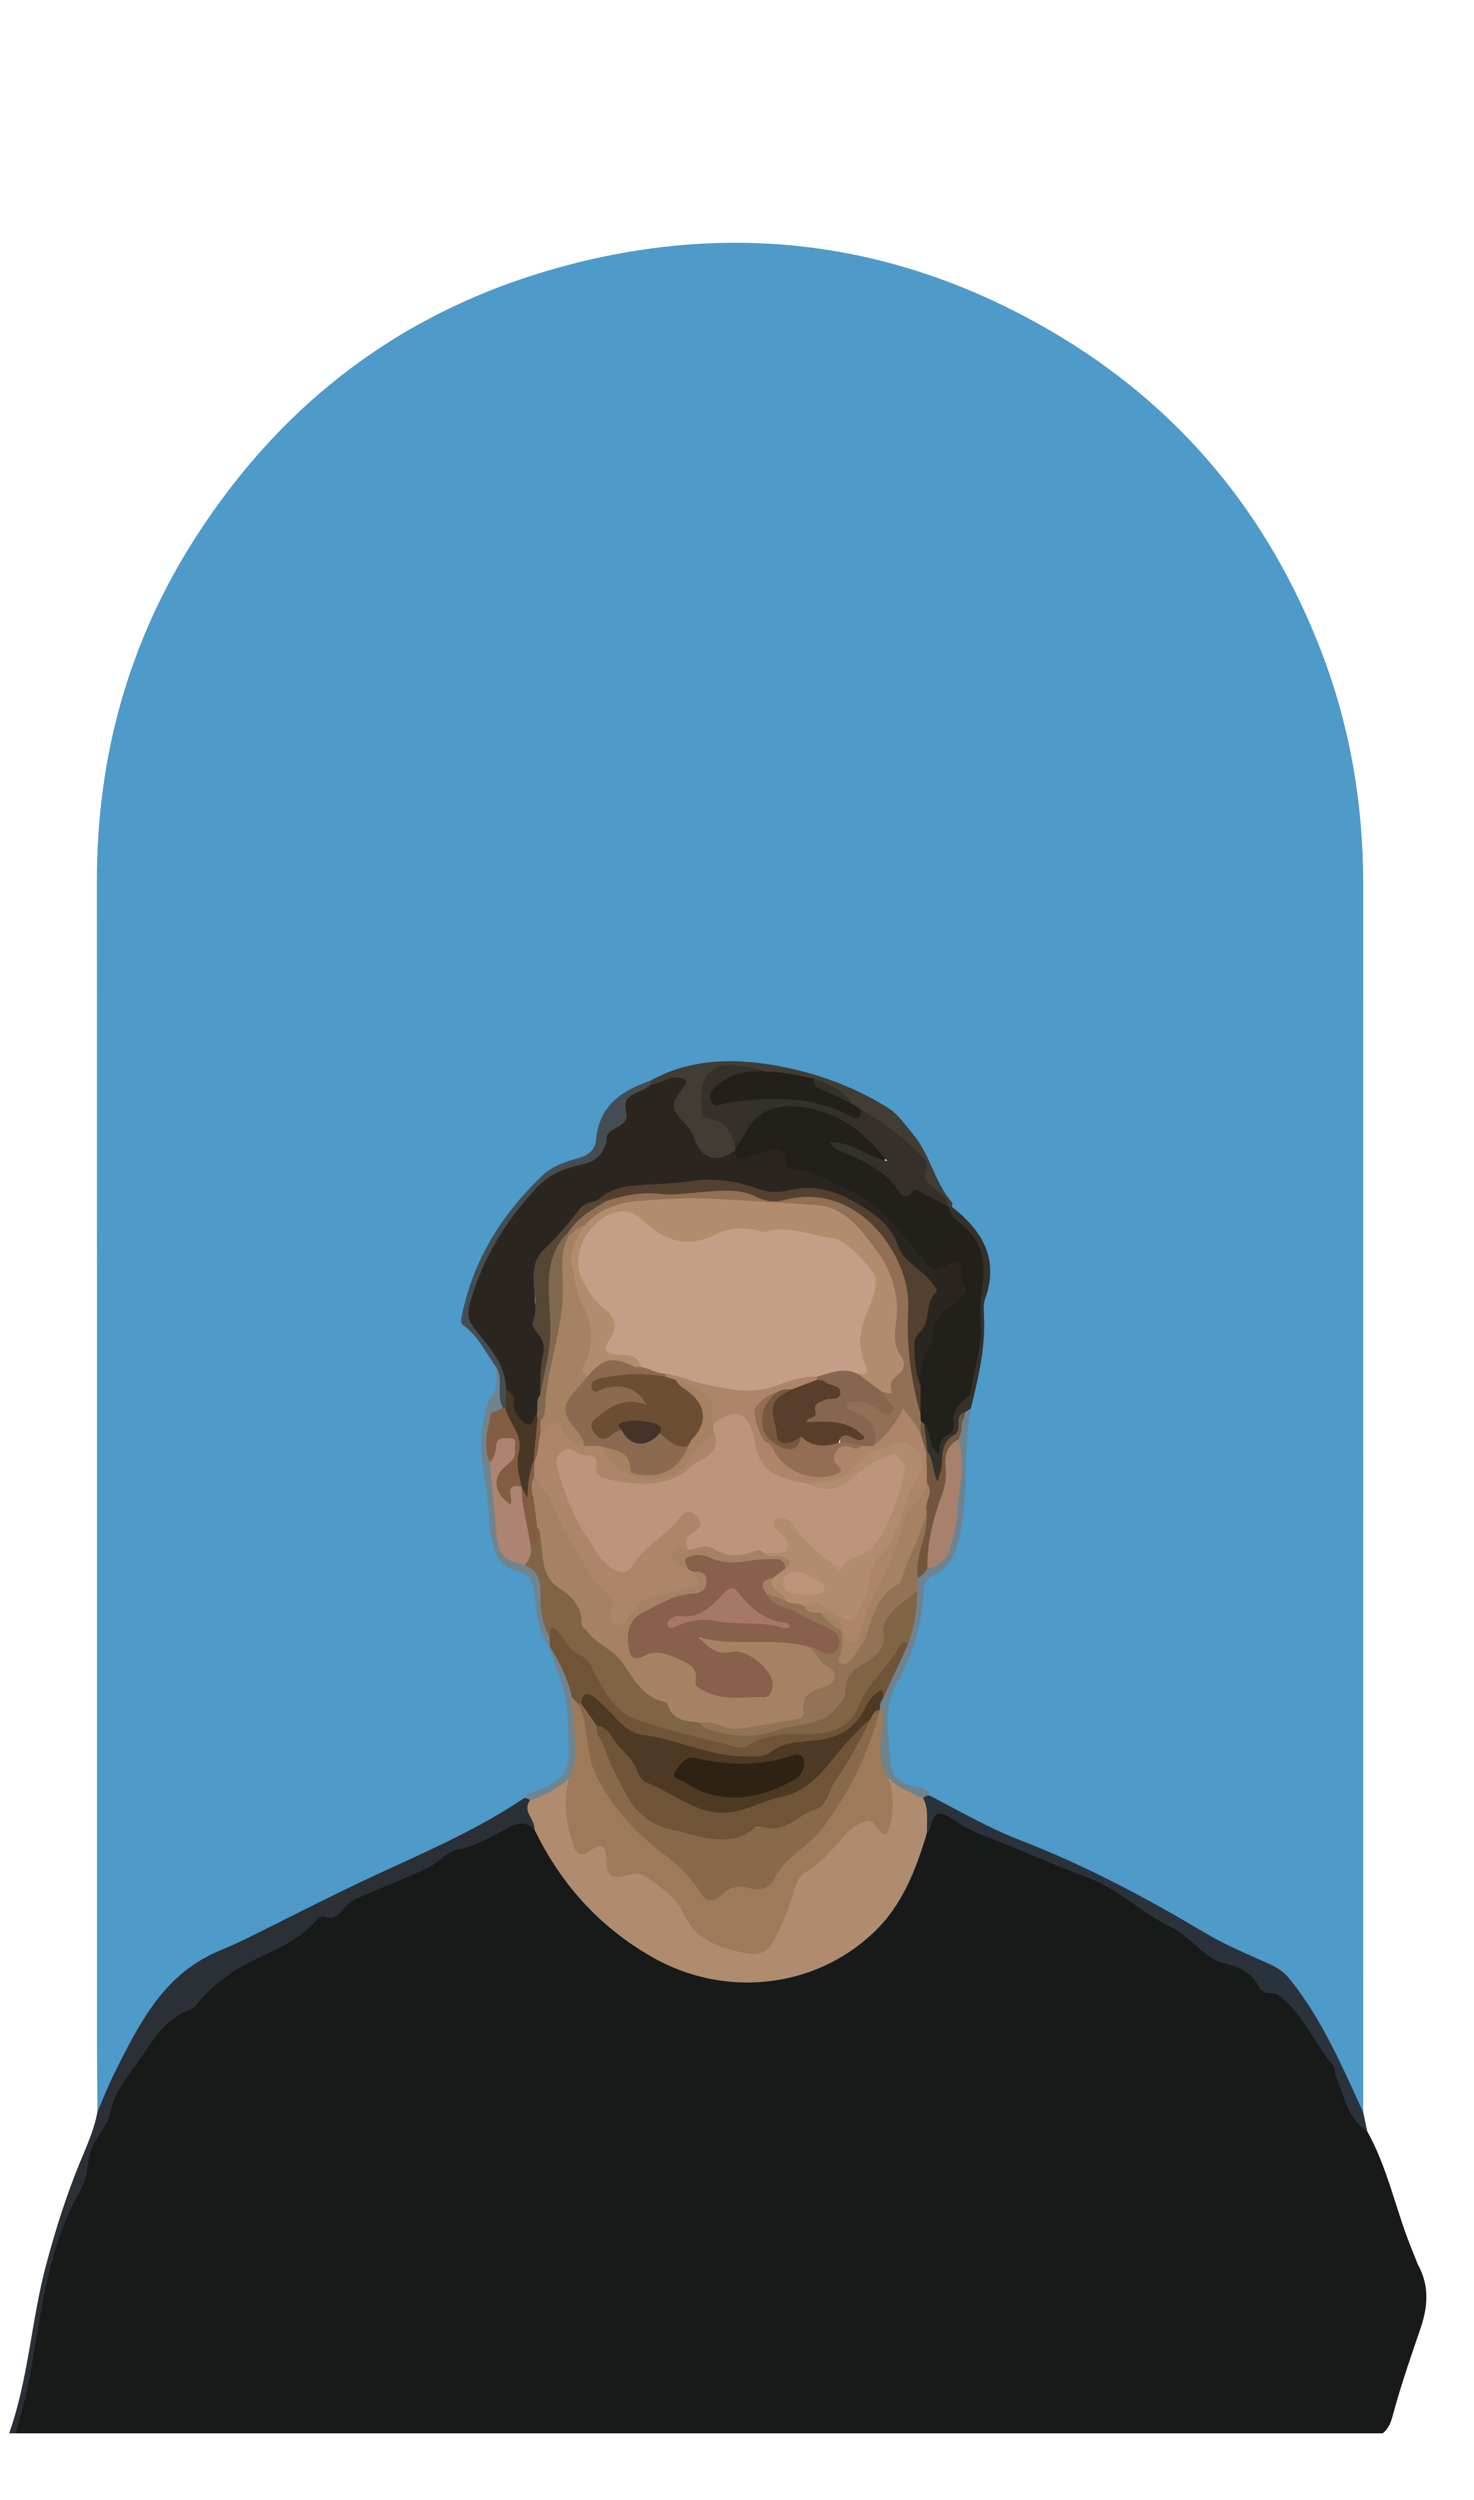 <?xml version="1.0" encoding="UTF-8"?>
<svg id="Capa_1" data-name="Capa 1" xmlns="http://www.w3.org/2000/svg" xmlns:xlink="http://www.w3.org/1999/xlink" viewBox="0 0 325 551">
  <defs>
    <style>
      .cls-1 {
        fill: #4e9ac8;
      }

      .cls-1, .cls-2, .cls-3, .cls-4, .cls-5, .cls-6, .cls-7, .cls-8, .cls-9, .cls-10, .cls-11, .cls-12, .cls-13, .cls-14, .cls-15, .cls-16, .cls-17, .cls-18, .cls-19, .cls-20, .cls-21, .cls-22, .cls-23, .cls-24, .cls-25, .cls-26, .cls-27, .cls-28, .cls-29, .cls-30, .cls-31, .cls-32, .cls-33, .cls-34, .cls-35, .cls-36, .cls-37, .cls-38, .cls-39, .cls-40, .cls-41, .cls-42, .cls-43, .cls-44, .cls-45, .cls-46 {
        stroke-width: 0px;
      }

      .cls-2 {
        fill: #444e52;
      }

      .cls-3 {
        fill: #564635;
      }

      .cls-4 {
        fill: #70848f;
      }

      .cls-5 {
        fill: #a68264;
      }

      .cls-6 {
        fill: #2a3035;
      }

      .cls-7 {
        fill: #806446;
      }

      .cls-8 {
        fill: #44a5d3;
      }

      .cls-9 {
        fill: #593f2b;
      }

      .cls-10 {
        fill: #946d55;
      }

      .cls-11 {
        fill: #54402f;
      }

      .cls-12 {
        fill: #2a333c;
      }

      .cls-13 {
        fill: #35312a;
      }

      .cls-14 {
        fill: #6d838f;
      }

      .cls-15 {
        fill: #af8c70;
      }

      .cls-16 {
        fill: none;
      }

      .cls-47 {
        filter: url(#drop-shadow-1);
      }

      .cls-17 {
        fill: #026591;
      }

      .cls-18 {
        fill: #89694b;
      }

      .cls-19 {
        fill: #80694f;
      }

      .cls-20 {
        fill: #86664e;
      }

      .cls-21 {
        fill: #ac856b;
      }

      .cls-22 {
        fill: #795840;
      }

      .cls-23 {
        fill: #72573e;
      }

      .cls-24 {
        fill: #c59e87;
      }

      .cls-25 {
        fill: #4e3a24;
      }

      .cls-26 {
        fill: #2d2214;
      }

      .cls-27 {
        fill: #413d35;
      }

      .cls-28 {
        fill: #453329;
      }

      .cls-29 {
        fill: #8c6a51;
      }

      .cls-30 {
        fill: #835d43;
      }

      .cls-48 {
        clip-path: url(#clippath);
      }

      .cls-31 {
        fill: #bd957c;
      }

      .cls-32 {
        fill: #9d7b5a;
      }

      .cls-33 {
        fill: #a87866;
      }

      .cls-34 {
        fill: #88604c;
      }

      .cls-35 {
        fill: #2a261f;
      }

      .cls-36 {
        fill: #a7816c;
      }

      .cls-37 {
        fill: #6c4e34;
      }

      .cls-38 {
        fill: #927357;
      }

      .cls-39 {
        fill: #22201a;
      }

      .cls-40 {
        fill: #b28c6e;
      }

      .cls-41 {
        fill: #705437;
      }

      .cls-42 {
        fill: #483724;
      }

      .cls-43 {
        fill: #917056;
      }

      .cls-44 {
        fill: #ac8471;
      }

      .cls-45 {
        fill: #f6f5f9;
      }

      .cls-46 {
        fill: #181a19;
      }
    </style>
    <filter id="drop-shadow-1" filterUnits="userSpaceOnUse">
      <feOffset dx="15" dy="0"/>
      <feGaussianBlur result="blur" stdDeviation="20"/>
      <feFlood flood-color="#000" flood-opacity=".5"/>
      <feComposite in2="blur" operator="in"/>
      <feComposite in="SourceGraphic"/>
    </filter>
    <clipPath id="clippath">
      <rect class="cls-16" x="2439" y="41" width="982" height="796"/>
    </clipPath>
  </defs>
  <g class="cls-47">
    <g class="cls-48">
      <g>
        <path class="cls-8" d="M-44.45-2259.1c-1923.33,0-3482.49,1571.3-3482.49,3509.6S-1967.78,4760.1-44.45,4760.1s3482.49-1571.3,3482.49-3509.6S1878.87-2259.1-44.45-2259.1h0Z"/>
        <path class="cls-17" d="M-106.28-2247.1c-1931.67,0-3497.6,1565.93-3497.6,3497.6S-2037.95,4748.1-106.28,4748.1s3497.6-1565.93,3497.6-3497.6S1825.39-2247.1-106.28-2247.1h0Z"/>
        <circle class="cls-45" cx="-175.34" cy="1250.5" r="3509.6"/>
      </g>
    </g>
  </g>
  <path class="cls-46" d="M301.47,469.71c4.42,7.93,6.2,16.85,9.5,25.19.55,1.38,1.1,2.76,1.65,4.14,2.58,4.66,2.25,9.26.54,14.24-2.17,6.32-4.36,12.66-6.1,19.13-.39,1.46-.93,2.86-2.19,3.84H3.4c-.29-.37-.56-.77-.39-1.26,3.93-11.86,4.63-24.41,7.86-36.42,1.35-5.01,2.64-10.01,5.21-14.56,1.56-2.76,1.98-5.89,2.99-8.82,3.61-10.53,8.71-20.24,16-28.72.6-.7,1.12-1.58,1.97-1.92,3.45-1.36,5.94-3.94,8.41-6.51,4.85-5.06,11.44-7.26,17.31-10.65,1.61-.93,3.21-1.83,4.52-3.16,1.48-1.51,3.02-2.87,5.33-2.81.46.01.96-.14,1.28-.46,5.48-5.37,13.3-6.24,19.54-10.12,5.97-3.71,12.68-5.86,18.84-9.16,2.14-1.14,4.22-1.03,6.02.81,3.04,4.47,5.27,9.45,8.63,13.74.99,1.27,1.83,2.67,3.04,3.75,8.93,7.94,18.69,14.49,30.85,15.94,11.36,1.35,21.36-2.38,30.02-9.76,5.73-4.88,9.03-11.27,11.36-18.27.47-1.42.74-2.91,1.41-4.27,1.89-5.43,2.66-5.6,7.9-2.96,6.47,3.25,13.31,5.67,19.95,8.53,6.39,2.76,13.24,4.75,18.82,9.28,3.32,2.69,7.3,4.47,10.72,6.99,4.18,3.07,8.85,5.34,13.07,8.14,6.03,4,12.67,7.61,16.36,14.78,2.13,4.14,4.89,7.94,6.38,12.48,1.04,3.16,2.49,6.22,4.66,8.84Z"/>
  <path class="cls-6" d="M117.81,403.15c-1.73-1.63-3.4-1.62-5.57-.48-3.64,1.91-7.13,4.18-11.33,4.94-2.5.45-4.07,2.78-6.39,3.91-5.18,2.52-10.59,4.46-15.81,6.85-1.22.56-2.18,1.32-2.95,2.29-1.07,1.35-2.11,2.48-4.01,1.77-.97-.36-1.56.19-2.08.81-3.37,4.03-8.08,6.04-12.63,8.19-5.39,2.54-10.11,5.83-13.85,10.5-.34.43-.87.8-1.39.99-6.07,2.25-8.66,7.89-12.16,12.58-2.28,3.06-4.49,6.09-5.37,10.15-.74,3.45-4.09,6.1-4.64,9.87-.38,2.63-.76,5.24-2.1,7.59-7.58,13.29-8.53,28.33-11.41,42.86-.69,3.47-1.8,6.86-2.72,10.28h-1.39c4.29-12.07,4.88-24.94,8.18-37.23,2.03-7.57,4.37-15.01,7.34-22.25,1.53-3.73,3.23-7.38,3.96-11.39,1.67-8.3,6.22-15.2,10.41-22.38,5.7-9.77,15.42-13.33,24.72-17.91,14.18-6.97,28.53-13.6,42.63-20.72,4.79-2.42,10.08-4.05,14.17-7.8.59-.54,1.4-.8,2.23-.87.76.01,1.39.25,1.69,1.01-.38,2.18,1.77,4.17.47,6.42Z"/>
  <path class="cls-1" d="M115.65,396.2c-10.47,7.1-22.08,12-33.48,17.31-9.47,4.41-18.75,9.24-28.12,13.85-1.96.96-3.98,1.8-5.99,2.67-12.2,5.24-17.56,16.28-23.01,27.22-1.32,2.65-2.38,5.43-3.56,8.14-.04-6-.11-12-.11-17.99,0-84.41.02-168.83-.02-253.24-.01-27.37,6.98-52.74,21.78-75.76,19.98-31.07,47.89-51.44,83.79-60.43,36.91-9.24,72.05-4.11,104.81,14.99,28.07,16.36,47.84,40.1,59.56,70.52,6.35,16.48,9.26,33.53,9.27,51.11.03,88.8,0,177.6,0,266.4,0,1.5,0,2.99,0,4.49-2.98-1.87-3.39-5.29-4.65-8.1-3.32-7.42-7.49-14.29-12.35-20.78-.85-1.14-1.87-2.04-3.2-2.56-10.48-4.1-19.91-10.18-29.65-15.66-8.43-4.75-17.34-8.46-26.29-12.11-7.03-2.87-13.91-6.13-20.28-10.34-1.12-.87-2.52-1.09-3.76-1.66-3.12-1.41-5.29-3.54-5.3-7.32,0-3.68.08-7.37.02-11.05-.03-1.91.65-3.65,1.61-5.22,3.76-6.11,5.53-12.81,6-19.9.15-2.16,1.13-3.64,3.07-4.62,2.27-1.14,3.47-2.96,4.12-5.54,1.88-7.41,2.51-14.86,2.05-22.47-.16-2.63.98-5.18,1.26-7.81,1.34-6.75,3.18-13.44,2.67-20.43-.16-2.11.3-4.15.88-6.13,1.56-5.32-.13-9.71-3.66-13.62-1.16-1.28-2.51-2.38-3.56-3.76-3.62-4.59-5.25-10.29-8.49-15.14-3.88-5.81-9.62-8.94-15.73-11.31-12-4.65-24.3-7.05-37.08-2.99-1.55.49-3.02,1.1-4.45,1.83-1.36.62-2.71,1.29-4.06,1.95-3.87,1.9-6.53,4.74-7.1,9.16-.45,3.51-2.39,5.51-5.76,6.53-8.8,2.68-13.3,9.94-17.66,17.18-2.79,4.64-5.33,9.43-6.14,14.94-.26,1.75-.22,3,1.19,4.31,2.65,2.45,4.51,5.52,5.82,8.9.49,2.34,0,4.43-.96,6.67-2.02,4.71-3.09,9.74-1.65,14.81,1.26,4.41.44,8.95,1.36,13.38.85,4.1,1.54,7.87,6.45,9.15,2.12.55,3.14,2.49,3.39,4.79.46,4.24,1.14,8.44,3.04,12.34.39,2.58,2.45,4.47,2.99,6.93,1.34,6.08,1.91,12.26,1.48,18.49-.21,3.04-4.2,6.57-7.89,7.35-.89.19-1.86-.03-2.68.52Z"/>
  <path class="cls-12" d="M204.99,395.72c6.6,3.4,13.04,7.16,19.98,9.83,14.21,5.48,27.56,12.58,40.62,20.35,4.53,2.7,9.46,4.75,14.29,6.91,1.84.83,3.29,1.82,4.58,3.44,7.07,8.82,11.44,19.1,16.11,29.23.3,1.41.6,2.81.9,4.22-4.49-2.84-5.08-7.92-6.96-12.24-.31-.71-.09-1.76-.55-2.28-3.93-4.51-6.14-10.3-10.68-14.36-.97-.87-1.85-1.7-3.28-1.61-1.17.07-2.02-.63-2.52-1.56-1.49-2.78-4-4.17-6.88-4.79-5.27-1.13-7.92-6.07-12.5-8.24-6.42-3.04-11.46-8.35-18.32-10.85-7.3-2.67-14.36-6-21.65-8.76-2.68-1.02-5.45-2.28-7.89-3.96-3.24-2.23-4.33-1.84-5.23,2.01-.07.3-.4.54-.6.81-1.59-2.32-1.13-4.97-1.22-7.53.41-.77.83-1.5,1.8-.61Z"/>
  <path class="cls-15" d="M203.57,396.33c1.24,2.4.72,5,.83,7.52-2.45,8.22-5.43,16.09-11.95,22.2-13.19,12.37-32.96,14.23-48.67,5.24-11.77-6.74-20.14-16.16-25.97-28.15.23-2.18-2.67-3.86-1.02-6.27,2.77-1.86,5.53-3.76,8.79-4.74.86,1.15.64,2.42.35,3.66-.76,3.32.31,6.4,1.16,9.51.46,1.7,1.36,2.04,3.1,1.4,2.96-1.08,3.86-.45,4.35,2.79.27,1.79.62,3.37,2.85,2.94,6.58-1.26,9.84,3.31,13.26,7.49,1.58,1.94,2.53,4.28,4.61,5.97,2.76,2.24,5.93,2.92,9.21,3.58,2.64.53,4.52-.47,5.67-2.84,1.36-2.8,2.65-5.64,3.6-8.61,1.01-3.15,2.49-5.89,5.53-7.64,1.79-1.04,2.99-2.86,4.49-4.28,2.91-2.76,5.08-7.43,10.53-4.17,1.15.69,1.26-.93,1.42-1.75.51-2.62-.38-5.27.11-7.91,2.92.7,5.64,1.78,7.74,4.05Z"/>
  <path class="cls-4" d="M125.39,392.13c-2.59,2.08-5.45,3.68-8.6,4.75-.15-.61-.72-.52-1.14-.68.31-.33.56-.85.94-.96,10.89-3.45,8.68-6.9,8.57-16.06-.07-5.75-2.25-10.84-4.05-16.08.17-.08.33-.16.5-.24,3.26,3.26,4.73,7.34,5.4,11.79.28,4.07,1.15,8.09.81,12.2-.17,2.07-.29,4.12-2.42,5.28Z"/>
  <path class="cls-27" d="M143.36,238.2c7.99-4.51,16.67-4.99,25.41-3.74,9.5,1.36,18.51,4.45,26.75,9.5,2.52,1.54,4.12,3.99,5.94,6.19,3.67,4.43,4.61,10.44,8.43,14.81.17.2.03.67.03,1.01-.15.07-.3.14-.45.21-.32-.07-.61-.22-.86-.45-1.11-1.31-2.29-2.56-3.61-3.66-.9-.75-1.89-1.67-1.71-2.84.57-3.66-1.99-5.54-4.27-7.28-3.08-2.34-6.04-4.92-9.54-6.68-.87-.47-1.71-.98-2.37-1.72-2.13-2.88-5.16-4.26-8.52-5.07-3.1-.65-6.22-1.12-9.35-1.6-2.8-.53-5.57-1.33-8.46-1.1-4.1.33-6.75,5.11-4.93,8.75.47.94,1.5.95,2.24,1.44,2.42,1.58,4.64,3.34,4.78,6.59-.05.34-.15.66-.28.97-3.25,3.67-8.29,2.93-10.21-1.55-.55-1.27-1.01-2.55-1.95-3.62-3.42-3.89-3.5-4.85-.95-9.41-2.1-1.39-4.1,1.54-6.14.14-.2-.31-.21-.61.01-.91Z"/>
  <path class="cls-2" d="M143.36,238.2c.03.26.07.53.1.79.15.84-.4,1.35-1,1.65-2.35,1.18-4,2.72-3.48,5.66.1.57-.14,1.28-.63,1.54-2.78,1.45-3.76,4.2-5.12,6.72-.86,1.6-2.46,2.34-4.21,2.79-5.65,1.47-10.45,4.23-13.76,9.22-4.12,6.23-8.46,12.32-10.51,19.68-.75,2.7-.3,4.82,1.45,7.05,3.04,3.88,6.36,7.74,6.25,13.16-.04,1.32.15,2.68-.75,3.82-.35.25-.72.27-1.1.08-1.31-1.12-1.07-2.5-.92-4.01.17-1.64.42-3.35-.22-4.98-2.34-3.2-3.98-6.93-7.35-9.35-.64-.46-.4-1.52-.23-2.32,2.52-12.13,8.8-22.15,17.65-30.6,2.14-2.05,5.13-3.1,8.04-3.89,2.13-.58,3.68-1.83,3.85-3.95.6-7.52,5.57-10.89,11.92-13.09Z"/>
  <path class="cls-14" d="M203.57,396.33c-2.59-1.24-5.3-2.27-7.52-4.19-3.72-2.32-2.86-6.08-2.69-9.43.11-2.05.47-4.08.11-6.14-.15-.96.08-1.85.53-2.69,2.15-3.92,3.45-8.24,5.58-12.18.89-3.63,1.67-7.28,1.76-11.04,0-.94.1-1.87.43-2.76.58-1.25,1.56-2.13,2.65-2.91,4.89-2.17,4.96-6.96,5.53-11.1.74-5.4,1.67-10.88.68-16.39.54-2.13.22-4.47,1.52-6.42.52-.58,1.08-1.06,1.94-.69-2.04,10.19-.05,20.78-3.27,30.9-.91,2.85-2.37,4.6-4.8,5.76-1.55.74-2.26,1.75-2.33,3.44-.33,7.34-2.37,14.12-6.01,20.56-3.25,5.74-1.47,12.18-1.26,18.29.06,1.82,2.27,3.57,4.6,4.19,1.47.39,3.32.25,3.99,2.18-.59-.05-1.09.09-1.42.61Z"/>
  <path class="cls-4" d="M109.48,301.39c1.59,2.76-.12,6.02,1.34,8.79-2.76,3.67-2.98,7.76-2.05,12.05.8,4.88,1.14,9.82,1.5,14.74.29,3.92,1.99,6.22,5.7,7.18,2.96,1.14,4.15,3.42,4.15,6.46,0,3.47.66,6.82,1.66,10.13.14.8.13,1.58-.48,2.22,0,0-.18.14-.18.14-2.58-3.61-2.83-7.91-3.27-12.06-.29-2.74-1.41-4.26-3.95-4.87-2.76-.66-4.37-2.41-4.98-5.12-.43-1.9-1.12-3.81-1.12-5.72,0-7.65-3-15.15-1.07-22.87.44-1.75.45-3.64,1.83-5.1,1.64-1.73.6-3.98.94-5.97Z"/>
  <path class="cls-13" d="M214.07,310.4c-.45.28-.91.57-1.36.85-.7,3.96-3.91,7.01-4.03,11.17-.02.81-.36,1.56-.54,2.34-.25,1.09-.32,2.54-1.86,2.39-1.25-.12-1.37-1.41-1.42-2.43-.07-1.63-.67-3.12-1.12-4.65-.08-2.03-1.4-3.98-.36-6.07,2.67-.3,1.85,2.27,2.96,3.52,1.58-1.41,2.88-2.96,3.04-5.26.05-.8.39-1.61.89-2.24,4.6-5.81,4.95-12.68,4.93-19.64,0-2.54.13-5.06.49-7.59.65-4.61-.51-8.63-3.96-11.99-1.27-1.24-3.45-2.26-2.5-4.77.23-.02.45-.04.67-.06,6.7,5.24,10.48,11.5,7.29,20.33-.41,1.13-.29,2.51-.23,3.76.34,6.97-1.25,13.65-2.91,20.33Z"/>
  <path class="cls-32" d="M194.07,376.19c1.05,2.05.55,4.15.26,6.27-.46,3.4-.19,6.7,1.71,9.69.98,3.5,1.15,7.01.07,10.52-.26.84-.44,2.1-1.76,1.15-1.15-.83-1.64-2.85-3.46-2.4-2.04.5-3.74,2.01-5.03,3.5-2.49,2.89-4.88,5.69-8.25,7.69-1.75,1.04-2.34,3.38-2.92,5.35-.98,3.33-2.45,6.43-3.95,9.53-1.33,2.75-3.4,3.6-6.5,2.93-3.7-.8-7.2-1.73-10.25-4.19-1.91-1.53-2.77-3.64-3.87-5.58-1.86-3.27-4.98-5.01-7.77-7.17-1.17-.9-2.58-.55-3.98-.21-3.74.9-4.46.3-4.68-3.48-.19-3.24-1.01-3.74-3.63-1.89-2.65,1.87-3.28-.18-3.85-1.9-1.5-4.53-1.91-9.17-.83-13.87,2.19-4.04,1.48-8.39,1.11-12.62-.16-1.8-.43-3.58-.37-5.4,1.08-.31,1.59.44,2.13,1.14,2.08,4.18,2.46,8.82,3.49,13.27.42,1.84.91,3.48,2.05,5.01,4.53,6.12,9.33,11.93,15.87,16.1,2.26,1.44,3.53,3.92,5.02,6.1,1.2,1.75,2.47,2.3,4.27.85,1.8-1.45,3.83-1.96,6.15-1.5,2.25.45,4.15-.31,5.34-2.3,1.16-1.95,2.93-3.16,4.61-4.57,4.51-3.8,8.51-8.26,10.93-13.58,2.64-5.81,6.31-11.25,7.4-17.73.17-.31.41-.55.71-.72Z"/>
  <path class="cls-41" d="M127.47,375.47c-.45-.45-.9-.91-1.34-1.36-.88-4.03-2.65-7.68-4.84-11.15-.04-.7-.08-1.4-.12-2.11-.36-.87-.71-1.96.09-2.53,1.06-.75,2.06.22,2.63.97,2.86,3.79,7.13,6.19,9.17,10.94,2.5,5.81,7.48,9.07,14.01,9.85,4.91.58,9.38,3.11,14.35,3.71,1.55.19,2.75-.04,4.22-.67,3.5-1.5,7.4-1.94,11.11-1.99,6.05-.08,10.38-1.6,12.91-7.78,1.71-4.19,5.37-7.42,8.15-11.09.61-.81,1.63-1.83,2.44,0-1.83,3.96-3.66,7.93-5.49,11.89-1.54-.41-2.14.84-2.58,1.78-2.63,5.63-7.24,8.27-13.19,8.54-3.8.17-6.97,2.23-10.51,2.92-6.86,1.35-13.45-.46-19.92-2.64-.75-.25-1.42-.85-2.25-.83-5.71.14-9.76-2.85-13.4-6.82-1.12-1.22-2.26-3.32-4.52-1.51-.33.15-.63.11-.91-.12Z"/>
  <path class="cls-35" d="M111.57,306.2c-.05-5.51-3.65-9.27-6.77-13.16-1.49-1.86-1.84-3.51-1.24-5.68,2.74-9.92,7.99-18.42,14.96-25.84,2.61-2.77,6.3-4.16,10-4.95,2.89-.62,4.41-2.21,5.14-4.87.06-.22.1-.46.09-.68-.09-3.06,5.42-2,4.26-6.34-1.04-3.87,3.64-3.72,5.45-5.68,2.25-.15,4.08-2,6.55-1.45,1.53.34,1.73.73.78,1.95-3.06,3.92-3.03,4.69.35,8.23.81.85,1.44,1.79,1.81,2.88,1.67,4.84,5.15,5.95,9.14,2.89,2.12,1.22,4.05-.02,5.96-.6,2.64-.8,4.77-.74,5.99,2.17.33.78.9,1.39,1.75,1.54,3.58.63,6.47,2.92,9.88,4.03,6.79,2.21,11,7.74,15.62,12.68.94,1,1.81,2.1,2.6,3.22,1.22,1.74,2.56,2.26,4.71,1.45,2.7-1.02,3.52-.23,4.34,2.62.86,2.98.85,5.2-2.12,7.34-4.7,3.38-5.12,9.19-6.77,14.23-.38,1.16.03,2.58-1.19,3.46-2.35-2.57-3.15-9.08-1.06-12.15,1.77-2.6,1.55-5.74,2.98-8.42.79-1.48-.7-2.88-1.91-3.71-3.27-2.24-5.37-5.34-6.97-8.85-.7-1.53-1.95-2.51-3.21-3.54-5.68-4.69-11.9-7.34-19.45-5.6-3.65.84-7.03-.91-10.55-1.38-4.46-.6-8.86-1.14-13.36-.03-2.19.55-4.51.59-6.85.24-3.84-.58-7.17,1.2-10.46,2.89-5.95,3.28-10.19,8.51-12.98,14.27-1.57,3.24-1.45,8.56-.1,11.85,2.32,5.63.84,10.83.86,16.22-.43,1.31-.39,2.71-.72,4.05-.49,1.42-.95,3.26-2.73,3.06-2.35-.26-3.07-2.56-3.78-4.44-.46-1.23-.06-2.75-1.01-3.91Z"/>
  <path class="cls-39" d="M202.98,305.5c-.09-3.25.19-6.42,2.15-9.2.32-.45.61-1.09.56-1.6-.44-4.45,3.37-6.11,5.79-8.56,1.09-1.1,2.19-1.5.87-3.11-.37-.45-.33-1.32-.32-2,.02-2.86-1.14-3.77-3.58-2.04-2.22,1.58-3.37.53-4.81-1.23-4.94-6.02-9.45-12.72-17.03-15.68-3.9-1.52-7.32-4.38-11.76-4.51-.9-.03-1.47-.7-1.57-1.58-.37-3.26-2.26-3.2-4.68-2.25-1.38.55-2.86.85-4.22,1.43-1.83.78-2.3-.04-2.28-1.67,0-.23,0-.45,0-.68,3.32-9.25,10.69-12.35,19.77-8.51,4.62,1.95,8.99,4.18,12.12,8.24.7.91,2.22,1.91,1,3.19-1.01,1.07-2.36.3-3.49-.33-1.77-.98-3.59-1.85-5.77-2.51,4.73,1.87,9.03,3.99,12.25,7.8.58.69,1.25,1.35,2.34,1.17,3.85-.61,6.42,1.61,8.86,4.09,0,0,.05.07.05.08.25,2.07,2,3.06,3.32,4.24,3.83,3.42,4.84,7.81,4.15,12.51-.4,2.76-.74,5.5-.51,8.22.47,5.4-1.43,10.41-2.11,15.61-.12.91-.6,1.27-1.32,1.78-1.72,1.22-2.83,3.03-2.52,5.16.19,1.29-.15,2.12-1.09,2.59-1.69.84-2.24,2.18-2.01,4.33-2.78-1.76-1.67-4.94-3.42-6.68-.61-.11-1.02-.46-1.29-1-.24-.54-.35-1.1-.37-1.68.13-1.89-.57-3.92.9-5.6Z"/>
  <path class="cls-13" d="M209.19,265.96c-2.23-1.18-4.45-2.36-6.68-3.53-.29-.15-.85-.38-.91-.29-2.61,3.51-3.64-.24-4.62-1.3-3-3.23-6.72-5.11-10.66-6.76-1.11-.47-2.43-.7-3.26-2.27,4.54-.34,7.77,2.97,12.58,4.07-5.61-7.23-11.92-11.38-20.2-12.05-5.23-.42-9.2,1.56-11.46,6.53-.41.91-1.23,1.64-1.86,2.46-.7-3.06-2.09-5.55-5.47-6.23-.84-.17-1.87-.34-1.89-1.19-.05-2.43-.42-5.11.46-7.21.95-2.24,3.17-3.74,6.18-3.44,2.61.27,5.17.55,7.64,1.43-.86,1.01-2.07.89-3.2.96-1.4.09-2.76.31-4,.98-1.48.8-4.01,1.48-3.52,3.23.56,2.02,2.76.34,4.2.24,8.33-.56,16.59-.71,24.42,2.9.95.44,1.89.94,2.87.05,4.4,2.49,8.47,5.43,12.11,8.95,1.48,1.43,3.16,2.68,2.08,5.28-.47,1.13.77,1.94,1.64,2.76,1.38,1.3,3.29,2.24,3.56,4.44Z"/>
  <path class="cls-39" d="M189.8,244.53c.04,1.64-.38,2.49-2.21,1.5-8.71-4.7-17.97-4.31-27.35-2.98-1.09.15-2.49,1.42-3.37-.28-.88-1.71.3-2.85,1.48-3.8,3.13-2.51,6.79-3.15,10.69-2.79,3.52-.05,6.91.84,10.33,1.51,2.37,2.46,6.04,2.92,8.37,5.45.69.46,1.38.93,2.06,1.39Z"/>
  <path class="cls-13" d="M187.74,243.14c-2.46-1.14-4.92-2.28-7.39-3.42-.89-.41-.89-1.24-.98-2.03,3.23,1.13,6.48,2.24,8.37,5.45Z"/>
  <path class="cls-30" d="M108,322.21c-1.51-3.42-.56-6.84.14-10.22.27-1.3,1.98-.9,2.68-1.81.19.1.4.16.61.18,2.8,2.5,4.39,5.47,3.88,9.37-.32,2.41.44,4.82.16,7.24-.53,1.21-2.15,1.75-1.98,3.44.08.79-.28,1.63-1.33,1.7-.76.05-1.27-.43-1.74-.96-1.98-2.23-1.86-6.53.25-8.66.32-.33.69-.61.98-.97.66-.84,1.13-1.75.75-2.85-.17-.48-.59-.75-1.08-.63-1.14.26-1,1.4-1.41,2.17-.44.85-.44,2.14-1.92,1.99Z"/>
  <path class="cls-42" d="M115.01,327.65c-.51-2.45-1.31-5-.65-7.41,1.1-4.03-2.13-6.54-2.92-9.87.05-1.39.09-2.78.14-4.17,1.01.7,1.97,1.23,1.71,2.9-.3,1.92,1.17,3.51,2.46,4.49,1.89,1.44,1.67-1.28,2.6-1.9.34.22.59.52.75.9.89,3.16-.63,6.17-.61,9.28-.5,2.1-1,4.2-1.23,6.36-.1.87-.13,2.13-1.23,2.12-1.13-.01-1.11-1.22-1.12-2.14.03-.19.06-.37.09-.56Z"/>
  <path class="cls-7" d="M200.24,362.25c-.64-.68-1.33-.53-1.7.17-2.59,4.97-7.21,8.48-9.36,13.85-1.83,4.57-6.35,6.02-11.28,5.88-4.32-.12-8.9.01-12.79,2.46-1.84,1.16-3.46.17-4.97-.21-6.49-1.62-13.02-3.09-19.36-5.27-4.83-1.66-7.13-5.63-9.3-9.67-1.08-2.02-1.64-3.97-4.18-5.03-1.66-.69-2.63-3-4-4.5-.47-.51-.9-1.64-1.82-1.04-.37.24-.22,1.28-.31,1.95-1.71-3.09-2.1-6.49-2-9.91.08-2.83-.73-4.94-3.49-6.02-.34-1.59.59-2.87,1.02-4.28,1.07-1.14.57-2.94,1.68-4.06,1.89.16,1.54,1.73,1.65,2.85.41,4.17,1.03,8.02,4.89,10.83,2.03,1.48,3.56,3.84,4.2,6.57.5,2.12,2.23,3.53,3.92,4.64,2.47,1.62,4.71,3.52,6.02,6.05,2.42,4.67,7.62,6.09,10.77,9.89,1.07,1.29,3.19,1.14,4.8,1.75,5.15,2.62,10.42,3.47,15.98,1.32,1.29-.5,2.66-1.05,4.02-.94,3.55.3,6.12-1.32,8.58-3.62,1.25-1.17,2.15-2.29,2.3-4.04.22-2.61,1.66-4.47,3.9-5.78,2.61-1.53,4.17-3.52,4.61-6.79.62-4.58,3.89-7.3,8.19-8.77.05,4.02-.61,7.92-1.97,11.71Z"/>
  <path class="cls-25" d="M128.17,375.46c.09-2.84,1.66-2.45,3.13-1.22,1.85,1.55,3.5,3.35,5.18,5.1,1.49,1.55,3.25,2.76,5.33,3.01,7.55.92,14.49,4.66,22.19,4.71,1.92.01,4.4.27,5.67-.76,3.87-3.12,8.51-2.16,12.73-3.19,3.73-.91,6.43-2.96,8.13-6.34.74-1.47,1.59-2.86,2.91-3.81,1.92-1.39.91.72,1.31,1.17-.32.65-.87,1.23-.68,2.05-.05.22-.09.44-.11.67-.77.85-1.08,2.01-1.9,2.83-3.69,4.11-7.7,7.97-11,12.39-2.33,3.12-5.68,3.85-8.91,4.79-5.2,1.51-10.08,4.82-15.96,3.08-5.11-1.52-9.85-3.97-14.28-6.73-2.9-1.8-4.11-5.69-6.47-8.37-1.22-1.39-2.28-2.89-3.97-3.77-2.03-1.32-2.4-3.62-3.3-5.61Z"/>
  <path class="cls-38" d="M202.21,350.55c-1.68,1.38-3.45,2.66-5.02,4.16-1.44,1.37-2.69,3.2-2.41,5.15.57,4.01-2.34,5.58-4.84,7.06-2.37,1.4-3.61,3.06-3.54,5.67.05,1.66-.88,2.43-1.87,3.63-3.49,4.26-8.55,3.51-12.93,5.01-4.69,1.61-9.08,1.72-13.64.36-1.25-.37-2.81-.41-3.5-1.91,1.39-1.38,3.02-.93,4.54-.43,5.41,1.77,10.42-.93,15.63-1.35.84-.07,1.45-.77,1.5-1.69.16-2.88,2.07-4.18,4.44-5.17,2.17-.9,2.64-2.03.52-3.68-1.36-1.05-2.6-2.33-2.5-4.3.84-.81,1.72-.31,2.59-.09.9.23,1.93.58,2.41-.55.49-1.16-.19-2.24-1.19-2.53-2.7-.78-4.76-2.77-7.35-3.68-1.65-.58-3.07-1.58-4.66-2.26-1.1-.47-2.04-1.18-1.51-2.66,1.62-.9,2.95.24,4.39.61,1.35.6,2.94.54,4.19,1.43.96.86,2.16,1.21,3.35,1.57,1.99,1.1,3.52,2.74,5.13,4.3.18.28.31.58.41.89.46,1.53-.05,3.13.13,5.19,1.9-1.89,3.12-3.57,3.8-5.71,1.29-4.08,3.26-7.62,6.29-10.89,3-3.23,4.24-7.81,5.69-12.06.37-1.08.46-2.29,1.29-3.17.55-.59,1-.3,1.37.27.81,1.71.04,3.38-.3,4.98-.64,3.06-1.08,6.19-2.31,9.1-.03.92-.06,1.84-.09,2.76Z"/>
  <path class="cls-36" d="M211.28,317.24c1.81,5.72-.11,11.4-.28,17.1-.06,1.92-.74,3.82-1.18,5.72-.67,2.91-2.13,5.08-5.34,5.56-2.32-2.63-.08-5.26.25-7.77.48-3.67,1.03-7.37,2.94-10.82.86-1.55.58-3.98.54-6.04-.04-2.12.86-3.48,3.07-3.76Z"/>
  <path class="cls-23" d="M211.28,317.24c-2.48,1.31-3.04,3.45-2.77,6.07.23,2.17-.07,4.09-.92,6.35-1.89,5.04-3.16,10.43-3.11,15.96-.52.93-1.21,1.68-2.18,2.16-.62-5.04,2.42-9.57,2.06-14.58-1.83-1.93.33-4.29-.68-6.31-.27-2.05-.45-4.1.08-6.14.16-.36.41-.64.75-.83,1.45,1.95,1.05,4.45,2.22,6.65.32-1.25.83-2.5.91-3.77.16-2.62.01-5.17,2.93-6.68,1.81-.94-.48-4.05,2.13-4.88-1.03,1.86-.22,4.17-1.44,5.99Z"/>
  <path class="cls-44" d="M117,340.85c.28,1.59-.3,2.9-1.32,4.07-4.9-1.23-5.89-2.5-6.27-7.45-.39-5.09-.94-10.18-1.41-15.26.98-.92,1.33-2.2,1.38-3.41.09-2.21,1.66-1.8,2.91-1.85,2.05-.09,1.06,1.57,1.24,2.48.35,1.74-.88,2.72-2.05,3.67-3.01,2.46-2.6,6.05,1.05,8.45.82-1.31-1.65-4.83,2.48-3.91,0,0,0,0,0,0,.1,2.67,1.87,4.85,2.2,7.44.24,1.92.4,3.86-.21,5.76Z"/>
  <path class="cls-23" d="M203.01,313.09c.24.23.49.47.73.7.26,2.05.52,4.1.78,6.14,0,0-.25.19-.25.19-2.04-.8-1.66-2.77-2.13-4.34-.01-.99.02-1.98.88-2.69Z"/>
  <path class="cls-18" d="M191.88,378.93c.54-.84.73-2.04,2.08-2.07-2.38,9.45-6.56,17.84-12.42,25.79-3.26,4.42-8.57,6.5-10.93,11.59-.86,1.86-3.26,2.46-5.17,1.89-2.55-.75-4.48-.29-6.32,1.46-1.97,1.88-3.38,1.6-4.88-.81-2.17-3.47-5.1-6.09-8.5-8.65-5.78-4.36-10.81-10.03-14.18-16.56-1.75-3.4-1.97-7.64-2.6-11.55-.27-1.64-.81-3.09-1.5-4.55.23,0,.47-.01.7-.02,1.15,1.63,2.29,3.25,3.44,4.88,3.07,4.1,4.41,9.09,6.82,13.54,2.08,3.84,4.68,6.72,8.93,8.07,2.64.84,5.34,1.47,8.01,2.17,2.14.57,4.28.52,6.48-.13,3.03-.9,6.37-1.37,9.17-2.32,4.1-1.38,8.85-2.58,11.34-7.55,2.66-5.3,5.66-10.57,9.53-15.19Z"/>
  <path class="cls-11" d="M202.98,305.5c0,2.08,0,4.16,0,6.24-1.9-.34-1.59-2.02-1.87-3.24-1.63-7.11-1.97-14.32-1.97-21.6,0-9.47-8.04-19.47-16.95-21.62-2.62-.63-5.27-.64-7.87-.1-2.69.56-5.34.57-7.81-.47-4.47-1.88-9.01-1.34-13.56-.77-2.07.26-4.15.38-6.2.2-4.41-.38-8.71-.04-12.93,1.3-.84,0-1.63-.14-2.21-.84,2.27-2.12,5.19-3.11,8.05-3.33,4.37-.34,8.68-.38,13.09-1.03,4.34-.64,9.38-.1,13.87,1.61,2.46.93,5.04,1.04,7.49.44,6.81-1.67,12.37,1.13,17.71,4.7,2.78,1.86,5.04,4.18,6.18,7.57,1.22,3.61,5.08,5.04,7.29,7.9.57.74,1.64,1.8,1.05,2.35-2.61,2.44-.96,6.52-3.61,8.85-.72.64-1.09,1.44-1.1,2.44-.05,3.21.14,6.39,1.35,9.42Z"/>
  <path class="cls-3" d="M131.61,264.6c.72.01,1.44.03,2.15.04.15,1.02-.6,1.47-1.29,1.8-2.88,1.38-4.9,3.71-6.94,6.05-3.02,4.73-4.18,9.86-2.99,15.35.63,2.93-.35,5.68-.47,8.52-.14,3.29-1.55,6.43-1.5,9.8,0,.7-.31,1.66-1.49,1.36.1-2.98-.14-5.96.65-8.91.38-1.41.22-2.93-.82-4.25-.69-.88-1.73-2.27-1.46-2.99,2.02-5.26-2.29-11.54,2.73-16.28,2.76-2.6,5.2-5.5,7.5-8.53.89-1.17,2.41-1.72,3.94-1.94Z"/>
  <path class="cls-19" d="M119.08,307.51c.71-3.77,1.64-7.52,2.09-11.32.45-3.82-.03-7.69-.17-11.5-.16-4.43.47-9.62,4.36-13.21.28.3.44.65.49,1.06-1.03,3.95-.6,7.98-.8,11.98-.28,5.83-.89,11.67-2.8,17.25-.58,1.68-.64,3.37-.72,5.1-.1,2.18-.04,4.41-1.63,6.2-.74.4-1.08-.05-1.37-.64-.06-.25-.12-.5-.18-.75.38-1.37-.35-2.93.73-4.18Z"/>
  <path class="cls-43" d="M125.39,272.24c-.01-.25-.03-.5-.04-.75,2.09-3.15,5.24-5.01,8.41-6.85,3.84-1.23,7.68-2,11.79-1.52,3.18.37,6.41-.23,9.62-.46,3.93-.29,7.99-.75,11.82,1.2,1.74.88,3.85,1.16,5.75.64,11.75-3.26,21.92,4.57,26.08,15.44,1.1,2.88,1.57,5.72,1.42,8.75-.39,7.84.61,15.53,2.74,23.08,0,.45.02.9.03,1.35,0,.93-.02,1.86-.03,2.79-2.1-.08-1.83-2.78-3.9-3.26-1.09,1.63-2.54,3.2-3.9,4.85-.7.85-1.26,2.07-2.73,1.19-.05-3.32-1.53-5.63-4.67-6.88-.97-.39-1.93-1.09-1.66-2.31.28-1.25,1.49-1.2,2.5-1.38,2.64-.46,4.48,1.45,7.01,2.41-.14-1.5-1.65-2.47-1.01-3.86.99-1.41,1.25-3.2,2.54-4.48,1.03-1.03.83-2.33.28-3.56-.88-1.95-1.2-4.03-.88-6.09,1.37-8.88-2.66-15.61-8.5-21.6-4.14-4.25-9.33-5.21-14.99-4.48-1.49.19-3.01.65-4.46.19-9.19-2.86-18.55-.62-27.83-.93-4.2-.14-8.01,1.88-11.26,4.65-1.4.58-2.3,2.25-4.13,1.89Z"/>
  <path class="cls-30" d="M117,340.85c-.54-4.42-2.03-8.7-1.99-13.2.34.66.68,1.33,1.26,2.47.11-3.06.4-5.66,1.36-8.11.15.12.3.24.46.36.65,1.06.58,2.21.45,3.38-.76,2.39.31,4.69.4,7.04.05,1.33.65,2.69-.47,3.87-.48,1.4,1.11,3.52-1.46,4.2Z"/>
  <path class="cls-30" d="M118.53,312.44l.64.72c.87.74.85,1.77.91,2.77-.7,2.09.38,4.84-2.27,6.22,0,0-.18-.14-.18-.14.3-3.19.6-6.38.91-9.57Z"/>
  <path class="cls-5" d="M118.46,336.65c-.33-2.48-.54-4.99-1.04-7.43-.27-1.32-.3-2.47.34-3.63,1.71-.34,2.09,1.12,2.75,2.1,1.94,2.87,3.16,6.14,4.85,9.16,2.75,4.92,5.22,10,9.33,14,1.1,1.07,1.19,2.42.99,3.86-.09.67-.29,1.49.49,1.84.76.34,1.36-.23,1.7-.83,2.47-4.33,6.88-5.26,11.16-5.99,2.47-.42,3.45-1.48,3.65-3.73,1.89-.69,3.33-.07,3.71,1.85.47,2.37-1.02,3.8-3.18,4.13-3.96.6-7.5,2.07-10.85,4.22-2.1,1.35-3.01,3.03-2.77,5.47.17,1.71.89,2.55,2.71,2.09,3.09-.78,5.93.04,8.66,1.45,1.6.82,2.95,1.9,3.24,3.79.32,2.02,1.7,2.89,3.42,3.47,3.15,1.06,6.39.65,9.6.53,1.21-.04,1.84-.84,1.79-2.09-.12-2.65-4.2-6.28-6.92-5.94-2.54.32-4.82-.03-6.83-1.65-.65-.52-1.24-1.16-.9-2.06.28-.73,1.07-1.03,1.73-.86,6.65,1.69,13.61-1.11,20.19,1.47.84.33,1.83.34,2.43,1.18,1.31,1.7,2.28,3.61,4.41,4.67,1.71.85,1.14,3.17-1.24,3.95-2.94.96-5.44,1.8-4.66,5.72.16.81-.72,1.35-1.6,1.5-4.27.71-8.52,1.51-12.8,2.1-2.87.4-5.37-2.11-8.35-1.31-2.92-.43-6.11-.33-7.27-4-.09-.28-.46-.6-.75-.66-4.84-1.02-6.77-5.23-9.26-8.68-2.07-2.88-5.58-3.95-7.66-6.76-.46-.62-1.34-1-1.3-1.89.15-3.46-2.33-6.08-4.47-7.38-4.65-2.81-3.83-7.13-4.58-11.11-.17-.88.12-1.87-.71-2.56Z"/>
  <path class="cls-41" d="M191.88,378.93c-2.17,4.8-4.86,9.32-7.78,13.69-1.39,2.08-1.82,5.39-4.21,6.09-3.94,1.15-6.78,5.41-11.64,3.98-1.8-.53-3.04,1.36-4.66,1.94-5.52,1.97-10.48-.4-15.67-1.49-4.35-.91-7.51-3.59-9.44-6.97-2.04-3.59-3.99-7.39-5.34-11.35-.5-1.48-1.89-2.71-1.54-4.48,1.61.04,2.62,1.23,3.25,2.32,1.63,2.84,4.7,4.59,5.75,7.87.29.91,1.11,2.01,1.95,2.32,5.85,2.21,10.95,6.98,17.46,6.65,4.19-.21,8.21-2.66,12.43-3.56,7.64-1.63,10.62-8.47,15.48-13.21,1.31-1.28,2.4-2.8,3.97-3.81Z"/>
  <path class="cls-26" d="M153.19,387.39c7.3,1.76,14.51,1.83,21.69-.55,1.86-.62,2.59.59,2.37,2.26-.17,1.26-.8,2.35-2.02,3.04-6.38,3.63-13.03,5.32-20.22,2.75-1.38-.49-2.68-1.29-3.92-2.09-.95-.61-3.23-.91-2.28-2.25.93-1.32,1.97-3.52,4.39-3.16Z"/>
  <path class="cls-34" d="M178.7,363.06c-7.77-2.46-15.9,0-24.51-2.2,2.33,2.84,4.44,3.8,7.29,3.18,3.26-.7,8.95,3.95,8.88,7.25-.03,1.32-.45,2.75-2.04,2.73-4.32-.06-8.76.85-12.9-1.3-.96-.5-2.29-1.1-2.09-2.02.54-2.5-.74-3.78-2.62-4.61-2.71-1.21-5.6-2.77-8.56-1.23-2.77,1.44-3.33-.1-3.58-2.14-.39-3.23-.01-5.84,3.63-7.62,3.41-1.66,6.53-3.73,10.46-3.87,1.88-.07,3.19-.96,3.11-2.92-.08-2.19-1.88-1.91-3.37-1.92-.73.17-1.15-.27-1.53-.79-1.06-2.5.38-3.99,2.46-3.48,5.92,1.45,11.82.78,17.74.68,1.22-.02,2.17.71,2.52,1.99.04,1.75-1.2,2.58-2.45,3.39-1.6.39-2.13,1.52-2.1,3.04,1.18,2.89,4.25,2.86,6.47,4.12,2.68,1.52,5.58,2.63,8.25,4.16,1.49.86,1.69,2.56.81,3.95-.88,1.4-2.39,1.16-3.7.49-.71-.36-1.3-.96-2.18-.9Z"/>
  <path class="cls-40" d="M170.42,347.76c.91-.7,1.82-1.4,2.74-2.1.81-2.2-.67-2.22-2.17-2.46-.92-.15-2.61,1.05-2.62-1.19.36-.3.79-.46,1.24-.56,3.15-.71,3.16-.73,1.31-3.46-.73-1.08-1.59-2.23-.46-3.4,1.12-1.16,2.54-.83,3.83-.11.71.4,1.24,1.03,1.72,1.68.98,1.29,2.09,2.46,3.26,3.57,1.82,1.72,3.8,4.88,5.85,4.3,3.22-.91,6.66-2.7,8.43-6.11,2.01-3.89,3.75-7.91,4.65-12.23.27-1.28.38-2.59-.8-3.49-1.14-.87-2.17.06-3.24.39-2.89.89-4.74,3.19-6.88,5.08-2.79,2.45-5.78,2.63-8.75.47-.5-.36-.82-.8-.38-1.43,1.99-.93,4.23-1.01,6.24-1.91.73-.33,1.75-.32,2.12-1.03,2.04-3.85,6.2-4.22,9.54-5.94,2.31-1.19,4.59-.86,6.35,1,1.98,2.09,1.96,4.93.71,7.11-2.1,3.66-3.15,7.65-4.61,11.51-.12.32-.13.72-.34.97-3.92,4.94-5.3,11.08-7.88,16.66-1.53,3.31-2.79,3.62-5.94,1.59-2.18-1.4-4.36-2.53-6.98-2.66-1.19-1.07-3.03-.16-4.17-1.37-.88-.71-1.9-1.24-2.8-1.92-1.26-.94-1.46-1.99.04-2.95Z"/>
  <path class="cls-21" d="M177.35,354c2.64-1.8,4.56.19,6.51,1.37,4.05,2.44,4.02,2.52,6.12-1.7,1.01-2.03,1.86-3.94,1.85-6.44,0-1.75,1.69-3.71,3.03-5.21,2.18-2.43,2.88-5.43,3.95-8.32,1.02-2.77,1.71-5.61,3.56-8.14,1.31-1.8,1.41-4.47-.61-6.28-1.79-1.61-3.9-1.89-5.99-.34-.09.07-.17.22-.26.22-5.54-.11-7.26,6.37-12.43,7.16-1.68.25-3.34.63-5.05.66-4.21,1-10.18-2.09-11.73-6.09-.5-1.29-.71-2.65-1.03-3.99-.98-4.04-2.57-4.84-6.42-3.22-.43.18-.85.34-1.31.38-1.05-.26-1.53-1.06-1.42-2.01.4-3.58-1.7-5.08-4.69-5.96-.97-.28-1.81-.92-2.82-1.13-.86-.31-1.65-.72-1.98-1.66-.02-.4.14-.7.47-.92,1.53-.66,3-.07,4.33.5,4.19,1.79,8.69,1.99,13.08,2.61,3.86.54,7.31-1.67,11.03-2.3,1.47-.25,2.86-.92,4.34-.16.33.22.48.53.48.93-1.19,2.22-3.58,2.17-5.54,2.93-1.15.23-2.34.28-3.42.8-4.88,2.55-5.38,6-1.37,9.73.6.56,1.07,1.18,1.42,1.91,2.16,4.51,6.33,4.8,10.53,5,.82.04,1.51-.15,1.6-1.3.41-4.94.44-4.93,5.24-4.8.45.01.9-.18,1.36-.24.9-.12,1.75-.02,2.41.68,2.7-2.21,4.89-4.84,6.46-8.21,1.76,1.74,2.82,3.61,3.93,5.44.43,1.41.85,2.82,1.28,4.23.04,2.28.09,4.55.13,6.83.68.97.13,1.85-.43,2.5-3.62,4.22-4.46,9.72-6.69,14.57-1.82,3.96-3.76,7.85-5.6,11.8-.53,1.14-1.13,2.22-1.2,3.55-.08,1.58-.71,3.02-2.57,3.1-1.96.08-1.66-1.81-2.23-2.93h0c-1.25-1.82-2.74-3.36-4.86-4.15-1.33-.01-2.76.21-3.46-1.39Z"/>
  <path class="cls-5" d="M185.67,359.55c.92.71.86,2.72,2.56,2.28,1.43-.37,1.37-1.83,1.67-3.08,1.39-5.71,4.96-10.5,6.87-16.03.73-2.12,1.99-3.98,2.2-6.39.19-2.2,1.98-3.79,3.26-5.55.86-1.18,1.98-2.26,2.16-3.84,1.68,2.09-.8,4.16-.03,6.25-1.3,4.98-3.82,9.49-5.47,14.34-.23.66-.3,1.32-1,1.7-4.37,2.35-5.44,6.73-6.81,10.96-.38,1.17-1.15,2.23-1.84,3.28-.93,1.41-2.01,3.67-3.59,3.14-1.75-.58.24-2.56.05-3.97-.14-1.02-.03-2.07-.03-3.11Z"/>
  <path class="cls-5" d="M170.42,347.76c-1.34,2.91,2.53,2.85,2.76,4.87-1.38-.47-2.76-.94-4.14-1.4-1.59-1.97-1.02-3.08,1.38-3.46Z"/>
  <path class="cls-5" d="M180.81,355.39c2.61.23,4.39,1.42,4.86,4.15-1.91-1.05-3.45-2.52-4.86-4.15Z"/>
  <path class="cls-5" d="M119.16,315.88c0-.91,0-1.81,0-2.72.96-.86,1.02-2.18,1.06-3.2.29-7.78,3.21-15.11,3.78-22.82.19-2.62.07-5.26-.03-7.89-.09-2.47.3-4.81,1.42-7.02,1.25-.53,1.85-2.12,3.44-2.11.31.55.33,1.17.01,1.65-3.34,5.14-1.66,10.17.43,15.1,1.86,4.39,2.84,8.74.79,13.34-.42.95-.69,1.96-.22,3,.04,1.97-1.56,2.93-2.64,4.19-1.83,2.14-1.95,4.21-.15,6.44,1.11,1.37,2.66,2.61,2.05,4.75-1.78,1.46-3.27.3-4.08-.98-1.56-2.46-3.45-2.72-5.87-1.72Z"/>
  <path class="cls-40" d="M129.5,303.39c-1.74-.79-1.09-1.95-.49-3.11,2.25-4.36,1.61-8.7-.57-12.76-1.52-2.83-1.72-5.86-2.36-8.84-.72-3.37,1.25-5.89,2.75-8.56,3.19-3.74,7.53-5.12,12.16-5.47,5.83-.44,11.81-.76,17.51-.4,7.24.45,14.51.8,21.75,1.35,5.93.46,9.44,5.23,12.78,9.66,3.72,4.93,5.44,10.39,4.49,16.65-.36,2.36-.36,4.85,1.15,7,.93,1.33.83,2.75-.32,3.74-1.25,1.07-2.33,1.77-1.82,3.86.3,1.24-1.23.04-1.85.35-2.36-.79-4.99-1.23-5.6-4.31.3-.49.68-1.01.5-1.6-1.45-4.79-.43-9.28,1.27-13.82,2.04-5.42-1.63-11.5-7.33-13.26-6.72-2.07-13.65-1.49-20.49-1.99-1.84-.14-3.68.46-5.35,1.26-5.41,2.58-10.28,1.55-14.87-1.97-4.99-3.83-6.86-3.88-10.82-.35-4.15,3.7-4.74,7.52-1.89,12.3,1.01,1.69,2.24,3.19,3.68,4.56,2.14,2.04,3.41,4.37,1.81,7.4-1,1.89.09,2.36,1.76,2.63,2.01.32,4.32.47,4.25,3.44-.67.93-1.66.96-2.44.44-3.09-2.06-5.63-.84-8.11,1.14-.45.36-.95.64-1.55.66Z"/>
  <path class="cls-20" d="M189.12,302.74c1.86,1.37,3.71,2.75,5.57,4.12.32.47.77.9.94,1.42.33,1.01,2.08,1.81,1.07,2.88-1.24,1.32-2.65.08-3.58-.79-1.31-1.23-2.72-1.58-4.38-1.41-.73.08-1.84-.32-1.99.77-.13.98.93,1.06,1.65,1.39,4.22,1.91,5.36,4,4.21,7.54-.92,0-1.84,0-2.77,0-1.58.63-2.98-.85-4.55-.38-.33-2.8-.1-2.97,3.1-2.19-3.07-1.9-4.29-2.19-8.16-1.88-.91.07-1.96.46-2.62-.32-.82-.97.32-1.63.71-2.38q1.55-2.94,5.14-4.65c-.62-1.53-2.61-1.4-3.34-2.75,0-.23-.01-.46-.02-.69,3.31-2.8,6.08-3,9.02-.66Z"/>
  <path class="cls-21" d="M119.16,315.88c.53-.42,1.15-.78,1.59-1.28,1.3-1.51,2.17-1.61,3.22.37,1,1.89,2.27,3.78,4.9,3.68.96-.83,2.04-.93,3.2-.57,1.58.67,2.33,2.12,3.24,3.43,3.07,4.41,12.76,4.76,15.6.16,1.69-2.73,3.86-4.65,6.22-6.57,1.99,1.56,2.06,4.19-.2,6.18-6.33,5.59-13.59,8.05-22.02,5.89-2.08-.53-3.77-1.45-4.47-3.82-.74-2.5-3.23-2.33-5.17-2.49-1.24-.1-1.44,1.19-1.27,2.35,1.12,7.41,4.91,13.61,9.21,19.46,2.44,3.32,4.15,3.11,6.86-.07,2.78-3.27,6.44-5.6,9.3-8.79,1.27-1.41,3.03-1.78,4.62-.31,1.62,1.51,1.25,3.11-.16,4.53-.94.95-1.35,2.12-1.76,3.32q-3.22,1.67-.39,4.33c.25.23.49.46.74.69,2.42,2.69,2.4,2.79-1.04,3.66-2.63.66-5.26,1.29-7.88,1.98-2.28.6-3.62,2.28-4.81,4.19-.64,1.02-1.28,2.42-2.92,1.78-1.77-.69-1.48-2.08-.96-3.46.51-1.36.23-2.51-.92-3.38-3.97-3.01-5.51-7.72-8.13-11.67-2.95-4.46-4.25-9.88-8-13.89.02-1.14.03-2.29.05-3.43,1.02-1.97.78-4.21,1.36-6.27Z"/>
  <path class="cls-33" d="M174.22,358.59c-.62.11-1.09.35-1.43.23-4.8-1.7-9.89-.54-14.8-1.56-2.82-.59-5.9-.18-8.7,1.03-.69.3-1.62.96-2.05-.11-.35-.89.63-1.36,1.29-1.8.27-.18.67-.31.98-.26,4.49.72,7.25-1.95,9.97-4.88.78-.84,1.97-2.05,3.17-.47,2.77,3.65,6.03,6.43,10.82,6.89.21.02.39.47.74.93Z"/>
  <path class="cls-5" d="M151.67,345.69c-.22-.04-.45-.04-.66-.11-1.72-.56-3.27-1.45-2.66-3.55.64-2.18,2.31.14,3.38-.52,1.78-1.72,3.92-1.96,6.03-1,2.53,1.15,4.97,1.38,7.64.63,1.06-.3,2.53-.81,2.96,1.06,1.07,1.22,2.59.32,3.78.78,1.14.45,3.43.75,1.03,2.67-.07-1.4-.87-2.09-2.21-2.06-1.7.03-3.43,0-5.1.27-3.18.52-6.26.88-9.35-.59-1.56-.74-3.42-.84-4.97-.03-1.05.55-.11,1.62.13,2.44Z"/>
  <path class="cls-31" d="M168.36,342.21c-.49-.66-1.15-.73-1.84-.44-3.25,1.34-6.35,1.38-9.45-.6-1.73-1.11-3.54.47-5.34.35-.61-1.66-.67-2.97,1.32-3.93,1.34-.64,1.98-1.95.66-3.4-1.24-1.36-2.73-1.15-3.59.03-3.02,4.12-7.95,6.28-10.64,10.74-1.37,2.27-3.37,1.51-5.09.26-2.4-1.74-3.56-4.41-5.14-6.82-3.12-4.75-5.08-9.9-6.46-15.34-.36-1.43.11-2.48,1.27-3.28,1.91-1.33,3.14.94,4.78.92,1.9-.03,3.11.24,2.62,2.72-.35,1.75,1.43,2.35,2.67,2.61,6.63,1.39,13.18,2.05,18.71-3.21.56-.54,1.37-.83,2.08-1.2,2.73-1.43,3.75-3.49,2.36-6.43-.37-.46-.37-.91,0-1.37,4.9-3.79,7.97-2.65,9.02,3.37,1.12,6.36,3.42,8.29,11.75,9.8q5.52,2.78,9.75-1.1c2.11-1.95,4.22-3.85,7.11-4.58,1.03-.26,1.95-1.55,3.09-.32.96,1.04,1.83,2.28,1.42,3.72-1.61,5.72-3.07,11.47-7.06,16.25-1.94,2.32-5.49,1.92-6.95,4.79-.26.51-.93-.31-1.35-.64-3.32-2.66-6.62-5.34-9.06-8.89-.53-.77-1.16-1.48-2.17-1.55-.77-.06-1.68-.31-2.15.6-.38.73.08,1.32.56,1.84.39.43.81.82,1.2,1.24.68.75,1.69,1.39,1.26,2.62-.5,1.4-1.77,1.24-2.92,1.25-.81.01-1.61,0-2.42,0Z"/>
  <path class="cls-31" d="M178.53,351.45c-1.26-.1-2.06-.17-2.85-.23-1.81-.14-3.38-.88-2.92-2.89.42-1.83,2.16-2.25,3.9-1.82.87.22,1.74.64,2.48,1.15,1.04.71,3.01,1.05,2.57,2.64-.43,1.55-2.45.64-3.18,1.16Z"/>
  <path class="cls-24" d="M189.12,302.74c-3.13-1.49-6.06-.17-9.02.66-3.26-.19-6.36.98-9.23,2.05-5.49,2.04-10.64.56-15.83-.49-2.75-.55-5.35-1.87-8.2-2.23-2.27,1.13-4.02.3-5.51-1.48-.59-2.49-2.57-2.6-4.58-2.71-3.32-.17-4.02-1.04-2.19-3.6,2.08-2.92.58-5-1.33-6.51-2.19-1.74-3.58-3.96-4.78-6.23-3.23-6.09,2.12-15.02,9.03-15.27,2.12-.08,3.61,1.49,5.02,2.74,4.6,4.05,9.43,5.26,15.19,2.42,2.89-1.43,6.16-1.82,9.42-.87.55.16,1.2.41,1.68.26,5.28-1.68,10.13.97,15.19,1.45,2.29.22,9.16,6.96,9.17,9.2,0,2.91-1.44,5.53-2.4,8.22-1.24,3.47-1.64,6.88.04,10.3.96,1.96.24,2.49-1.68,2.08Z"/>
  <path class="cls-29" d="M141.34,301.26c1.89.29,3.52,1.53,5.51,1.48,0,.23,0,.45,0,.68-.93,1.01-2.12.85-3.23.6-3.74-.85-7.32.16-10.96.89,3.1-.61,6.03-.23,8.68,1.48.98.63,2.01,1.48,1.57,2.79-.43,1.29-1.73.95-2.71.81-2.76-.41-4.97.65-6.96,2.4-.78.68-1.8,1.36-1.2,2.57.65,1.32,1.73.74,2.69.31.74-.33,1.48-.68,2.32-.4,2.61,2.98,5.48,2.4,8.45.63,2.24.84,4.24,2.16,6.4,3.16.34,3.16-1.34,4.85-4.11,5.92-2.47.95-5,.55-7.51.64-.75.03-1.52-.29-1.73-.93-1.02-3.09-3.98-3.96-6.24-5.63-1.15,0-2.3-.01-3.45-.02-.18-1.42-.94-2.53-1.86-3.58-3.21-3.66-3.13-5.54.29-9.09.79-.82,1.48-1.72,2.22-2.58,3.39-4.09,5.54-4.55,10.19-2.29.47.23,1.1.11,1.65.15Z"/>
  <path class="cls-37" d="M151.71,318.65c-2.83.73-4.38-1.37-6.24-2.8-3.15-2.34-6.02-2.55-8.34-.63-1.29-.07-2.03.99-3.02,1.52-1.51.81-2.24.16-3.09-1.02-.93-1.29-.88-2.16.38-3.2,3.19-2.64,6.46-4.79,11.08-2.91-1.64-3.5-5.12-4.7-9.09-3.7-.91.23-2.41,1.69-2.89.05-.5-1.72,1.45-2.19,2.72-2.41,4.52-.79,9.08-1.04,13.63-.12.71.22,1.43.45,2.14.67.96.62,1.71,1.49,2.8,1.95,3.4,1.43,3.98,4.5,4.17,7.66.17,2.91-2.15,3.88-4.26,4.95Z"/>
  <path class="cls-9" d="M180.12,304.1c.56.09,1.36-.03,1.65.3,1.02,1.18,3.71.59,3.51,2.67-.17,1.79-2.33.86-3.47,1.46-1.05.55-2.6.75-2.01,2.59.56,1.74-1.99.95-1.89,2.31,7.12-.45,9.78.24,12.76,3.36-1.57,2.2-4.57-2.84-5.77,1.13-2.81,2.75-5.59,1.31-8.36-.07-3.81,2.01-5.88.82-6.23-3.59-.03-.34-.07-.68-.12-1.02-.79-4.82-.19-5.8,4.38-7.06,1.85-.7,3.7-1.39,5.55-2.09Z"/>
  <path class="cls-10" d="M176.63,316.56c2.43,2.45,5.29,2.32,8.28,1.37,1.7-.14,3.31.3,4.92.74-.75.99-1.61.49-2.48.2-1.22-.4-2.23-.17-2.97,1.01-.71,1.13-.73,2.07.32,3.05,1.01.95,1.01,1.53-.59,2.05-5.04,1.64-11.11-.64-13.48-5.39-.45-.9-.92-1.41-1.81-1.83-1.14-.54-3.05-6.62-2.31-7.56,1.18-1.5,2.64-2.81,4.62-3.29.4,1.3-.91,1.71-1.36,2.57-1.68,3.21-.14,7.93,3.15,9.26,2.11.86,2.77-.94,3.71-2.17Z"/>
  <path class="cls-5" d="M151.71,318.65c.28-.48.49-1.05.86-1.44,3.48-3.62,3.2-7.47-.86-10.59-.99-.76-2.2-1.26-2.72-2.53,1.47.54,3.04.92,4.4,1.67,2.33,1.29,4.71,2.72,3.46,6.1-.28.74.17,1.32.41,1.95,0,.46,0,.91,0,1.37-.05.45,0,1.25-.18,1.31-3.63,1.14-4.19,5.07-6.64,7.24-3.9,3.47-13.23,2.33-16.04-1.94-.69-1.05-1.39-2.09-2.09-3.13,2.78.99,6.53.69,6.69,5.13.03.83.84.93,1.53,1.08,5.24,1.07,9.44-1.26,11.17-6.22Z"/>
  <path class="cls-22" d="M176.63,316.56c-.26,2.16-1.75,3.32-3.57,2.64-1.95-.73-4.05-1.67-4.75-4.25-.93-3.44.47-5.86,2.81-8.05,1.06-.65,2.22-.85,3.45-.71-1.48.99-3.43,1.52-4.01,3.44-.66,2.16.61,4.23.68,6.44.08,2.44,2.75,2.59,5.39.49Z"/>
  <path class="cls-28" d="M137.13,315.22c.02-.54-1.42-.81-.3-1.55,1.54-1.02,7.18-.64,8.65.61.58.49.15,1.05-.01,1.57-2.85,3.3-6.55,3.01-8.34-.63Z"/>
</svg>